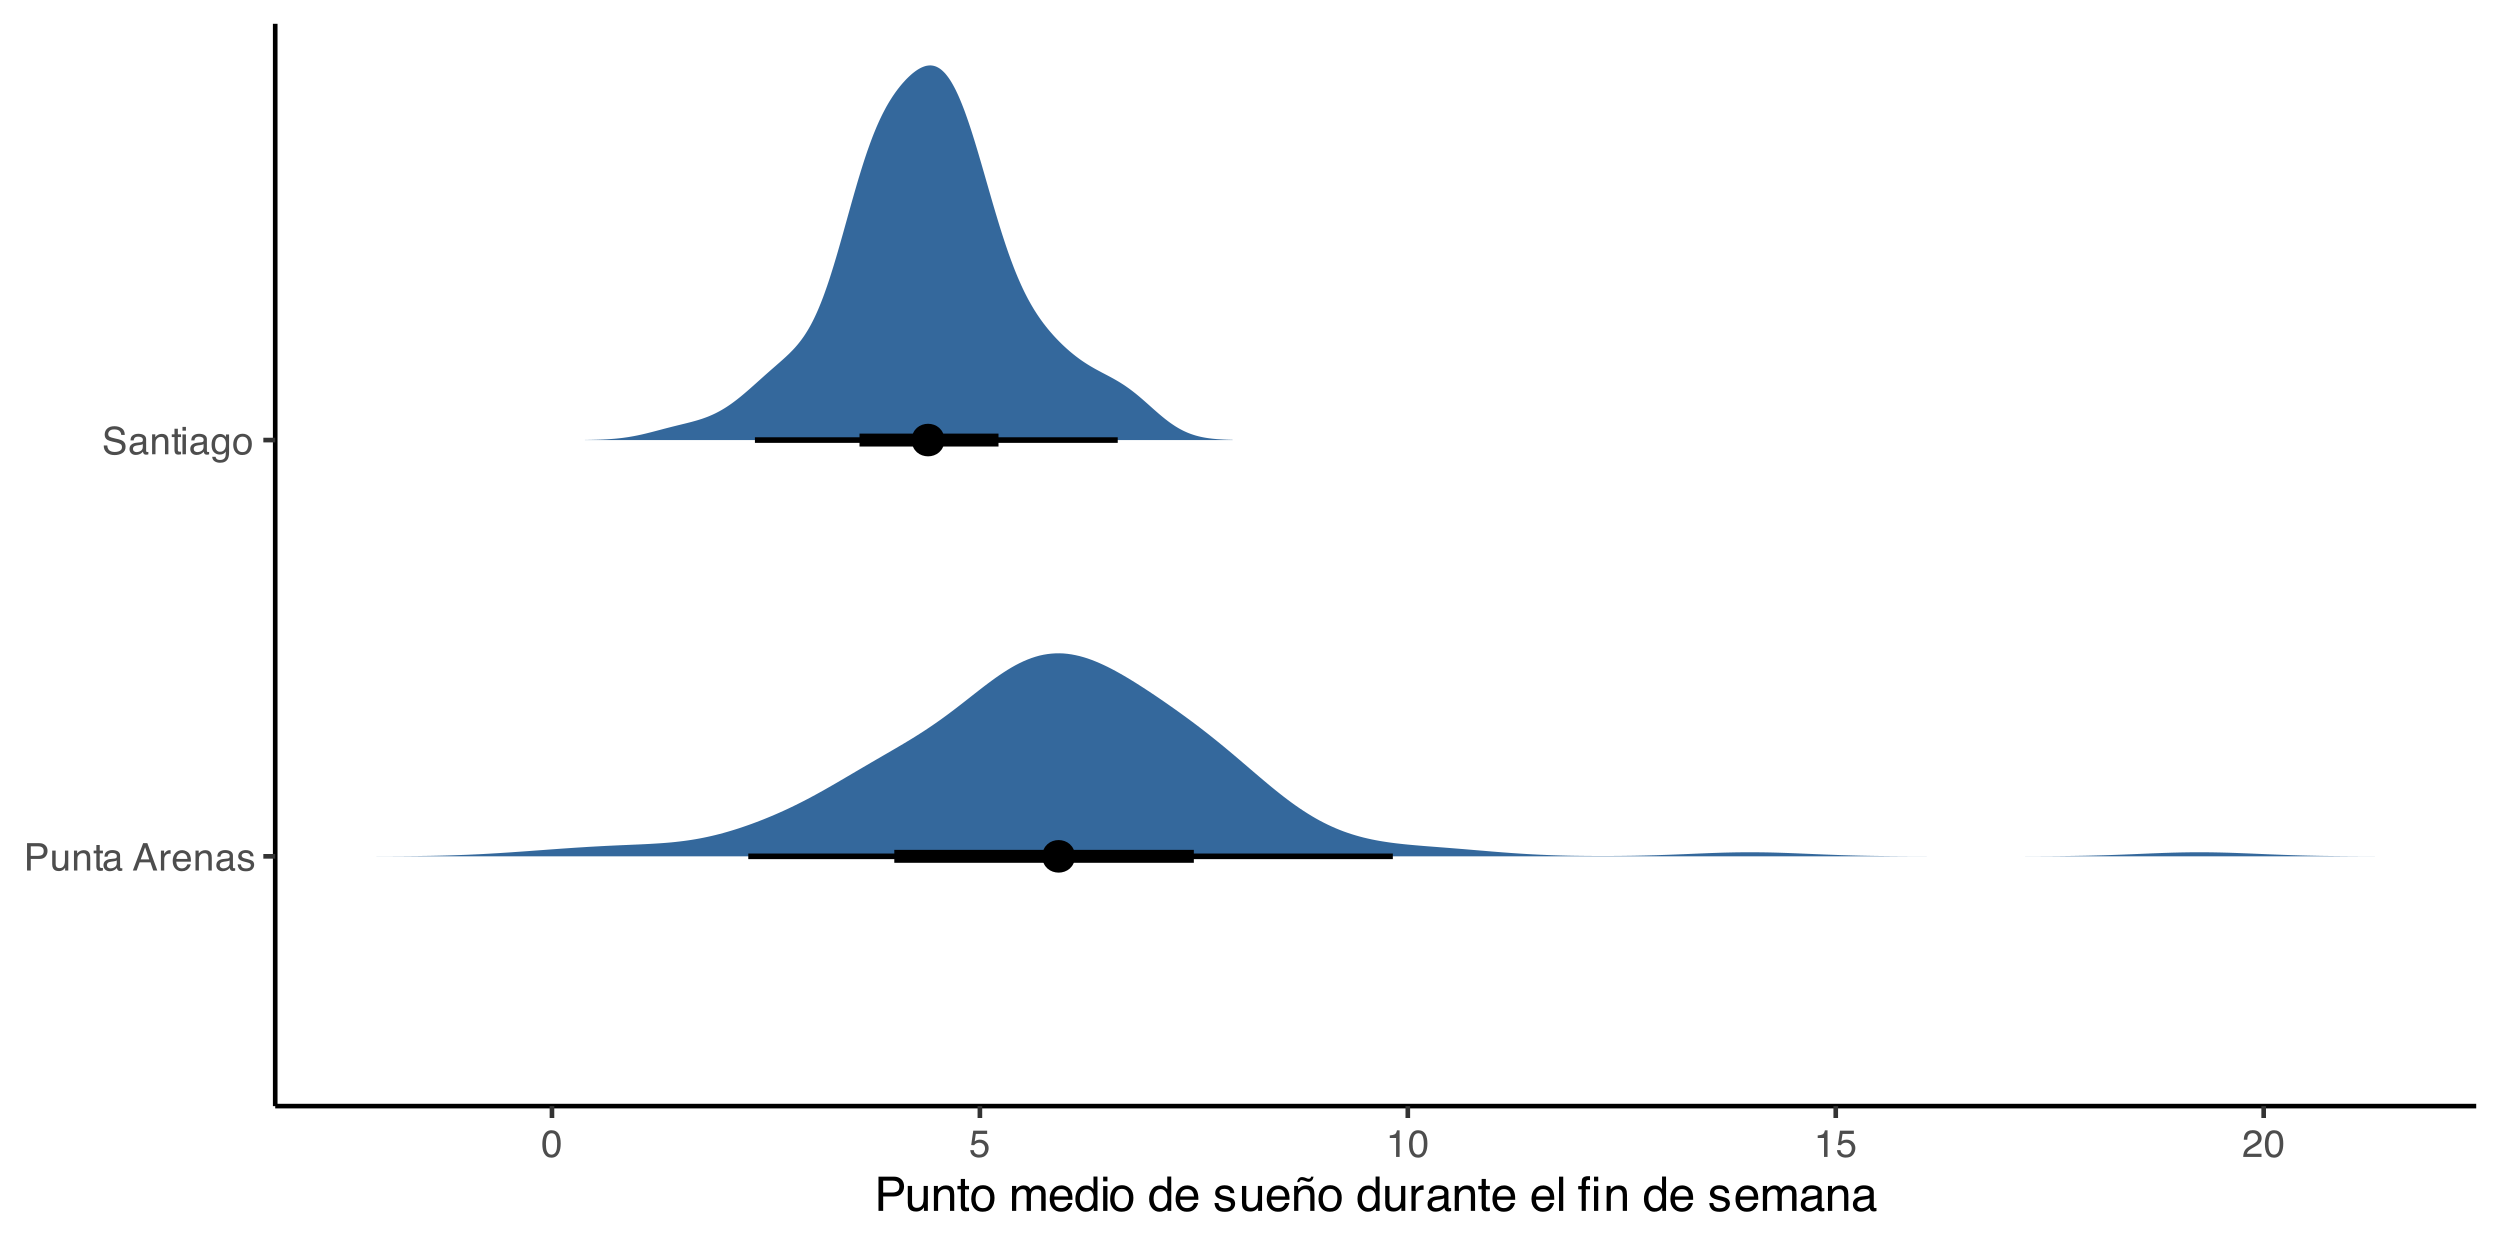 <?xml version="1.0" encoding="UTF-8"?>
<svg xmlns="http://www.w3.org/2000/svg" xmlns:xlink="http://www.w3.org/1999/xlink" width="576" height="288" viewBox="0 0 576 288">
<defs>
<g>
<g id="glyph-0-0">
<path d="M 0.281 0 L 0.281 -6.312 L 5.297 -6.312 L 5.297 0 Z M 4.5 -0.797 L 4.5 -5.516 L 1.078 -5.516 L 1.078 -0.797 Z M 4.5 -0.797 "/>
</g>
<g id="glyph-0-1">
<path d="M 0.75 -6.312 L 3.594 -6.312 C 4.156 -6.312 4.609 -6.148 4.953 -5.828 C 5.297 -5.516 5.469 -5.07 5.469 -4.5 C 5.469 -4.008 5.312 -3.582 5 -3.219 C 4.695 -2.852 4.227 -2.672 3.594 -2.672 L 1.609 -2.672 L 1.609 0 L 0.75 0 Z M 4.594 -4.5 C 4.594 -4.957 4.422 -5.27 4.078 -5.438 C 3.891 -5.531 3.633 -5.578 3.312 -5.578 L 1.609 -5.578 L 1.609 -3.391 L 3.312 -3.391 C 3.695 -3.391 4.004 -3.469 4.234 -3.625 C 4.473 -3.789 4.594 -4.082 4.594 -4.5 Z M 4.594 -4.5 "/>
</g>
<g id="glyph-0-2">
<path d="M 1.344 -4.594 L 1.344 -1.547 C 1.344 -1.305 1.379 -1.113 1.453 -0.969 C 1.586 -0.695 1.844 -0.562 2.219 -0.562 C 2.758 -0.562 3.125 -0.801 3.312 -1.281 C 3.426 -1.539 3.484 -1.895 3.484 -2.344 L 3.484 -4.594 L 4.25 -4.594 L 4.25 0 L 3.516 0 L 3.531 -0.672 C 3.426 -0.504 3.301 -0.359 3.156 -0.234 C 2.863 0.004 2.504 0.125 2.078 0.125 C 1.422 0.125 0.977 -0.094 0.75 -0.531 C 0.613 -0.77 0.547 -1.082 0.547 -1.469 L 0.547 -4.594 Z M 2.406 -4.719 Z M 2.406 -4.719 "/>
</g>
<g id="glyph-0-3">
<path d="M 0.562 -4.594 L 1.297 -4.594 L 1.297 -3.953 C 1.516 -4.211 1.742 -4.398 1.984 -4.516 C 2.234 -4.641 2.508 -4.703 2.812 -4.703 C 3.457 -4.703 3.895 -4.473 4.125 -4.016 C 4.25 -3.766 4.312 -3.41 4.312 -2.953 L 4.312 0 L 3.531 0 L 3.531 -2.906 C 3.531 -3.176 3.488 -3.398 3.406 -3.578 C 3.27 -3.859 3.02 -4 2.656 -4 C 2.477 -4 2.328 -3.984 2.203 -3.953 C 1.992 -3.891 1.812 -3.766 1.656 -3.578 C 1.52 -3.422 1.43 -3.258 1.391 -3.094 C 1.359 -2.938 1.344 -2.707 1.344 -2.406 L 1.344 0 L 0.562 0 Z M 2.391 -4.719 Z M 2.391 -4.719 "/>
</g>
<g id="glyph-0-4">
<path d="M 0.719 -5.891 L 1.5 -5.891 L 1.5 -4.594 L 2.234 -4.594 L 2.234 -3.969 L 1.5 -3.969 L 1.5 -0.969 C 1.5 -0.801 1.555 -0.691 1.672 -0.641 C 1.723 -0.609 1.82 -0.594 1.969 -0.594 C 2 -0.594 2.035 -0.594 2.078 -0.594 C 2.129 -0.594 2.18 -0.598 2.234 -0.609 L 2.234 0 C 2.148 0.02 2.055 0.035 1.953 0.047 C 1.859 0.066 1.758 0.078 1.656 0.078 C 1.289 0.078 1.039 -0.016 0.906 -0.203 C 0.781 -0.391 0.719 -0.629 0.719 -0.922 L 0.719 -3.969 L 0.094 -3.969 L 0.094 -4.594 L 0.719 -4.594 Z M 0.719 -5.891 "/>
</g>
<g id="glyph-0-5">
<path d="M 1.156 -1.219 C 1.156 -1 1.238 -0.82 1.406 -0.688 C 1.57 -0.562 1.766 -0.5 1.984 -0.5 C 2.254 -0.5 2.52 -0.562 2.781 -0.688 C 3.207 -0.895 3.422 -1.238 3.422 -1.719 L 3.422 -2.344 C 3.328 -2.281 3.203 -2.227 3.047 -2.188 C 2.898 -2.145 2.754 -2.117 2.609 -2.109 L 2.141 -2.047 C 1.867 -2.004 1.66 -1.945 1.516 -1.875 C 1.273 -1.738 1.156 -1.52 1.156 -1.219 Z M 3.031 -2.781 C 3.207 -2.812 3.328 -2.891 3.391 -3.016 C 3.422 -3.078 3.438 -3.176 3.438 -3.312 C 3.438 -3.57 3.344 -3.758 3.156 -3.875 C 2.969 -4 2.703 -4.062 2.359 -4.062 C 1.953 -4.062 1.664 -3.953 1.5 -3.734 C 1.406 -3.609 1.344 -3.43 1.312 -3.203 L 0.594 -3.203 C 0.602 -3.766 0.785 -4.156 1.141 -4.375 C 1.492 -4.602 1.906 -4.719 2.375 -4.719 C 2.914 -4.719 3.352 -4.613 3.688 -4.406 C 4.02 -4.195 4.188 -3.875 4.188 -3.438 L 4.188 -0.797 C 4.188 -0.711 4.203 -0.645 4.234 -0.594 C 4.273 -0.551 4.348 -0.531 4.453 -0.531 C 4.484 -0.531 4.52 -0.531 4.562 -0.531 C 4.602 -0.531 4.648 -0.535 4.703 -0.547 L 4.703 0.016 C 4.578 0.055 4.484 0.078 4.422 0.078 C 4.359 0.086 4.273 0.094 4.172 0.094 C 3.898 0.094 3.707 0 3.594 -0.188 C 3.531 -0.281 3.484 -0.422 3.453 -0.609 C 3.297 -0.398 3.07 -0.219 2.781 -0.062 C 2.488 0.082 2.16 0.156 1.797 0.156 C 1.367 0.156 1.02 0.023 0.75 -0.234 C 0.488 -0.492 0.359 -0.816 0.359 -1.203 C 0.359 -1.629 0.488 -1.957 0.75 -2.188 C 1.02 -2.426 1.367 -2.578 1.797 -2.641 Z M 2.391 -4.719 Z M 2.391 -4.719 "/>
</g>
<g id="glyph-0-6">
</g>
<g id="glyph-0-7">
<path d="M 3.906 -2.578 L 2.953 -5.375 L 1.938 -2.578 Z M 2.5 -6.312 L 3.469 -6.312 L 5.766 0 L 4.828 0 L 4.188 -1.891 L 1.688 -1.891 L 1 0 L 0.125 0 Z M 2.5 -6.312 "/>
</g>
<g id="glyph-0-8">
<path d="M 0.594 -4.594 L 1.328 -4.594 L 1.328 -3.812 C 1.379 -3.957 1.523 -4.141 1.766 -4.359 C 2.004 -4.586 2.273 -4.703 2.578 -4.703 C 2.586 -4.703 2.609 -4.695 2.641 -4.688 C 2.68 -4.688 2.742 -4.688 2.828 -4.688 L 2.828 -3.859 C 2.773 -3.867 2.727 -3.875 2.688 -3.875 C 2.656 -3.883 2.617 -3.891 2.578 -3.891 C 2.18 -3.891 1.879 -3.766 1.672 -3.516 C 1.461 -3.266 1.359 -2.973 1.359 -2.641 L 1.359 0 L 0.594 0 Z M 0.594 -4.594 "/>
</g>
<g id="glyph-0-9">
<path d="M 2.484 -4.703 C 2.805 -4.703 3.117 -4.625 3.422 -4.469 C 3.734 -4.32 3.969 -4.125 4.125 -3.875 C 4.281 -3.645 4.383 -3.375 4.438 -3.062 C 4.488 -2.852 4.516 -2.516 4.516 -2.047 L 1.141 -2.047 C 1.148 -1.586 1.258 -1.211 1.469 -0.922 C 1.676 -0.641 1.992 -0.5 2.422 -0.5 C 2.828 -0.5 3.148 -0.633 3.391 -0.906 C 3.523 -1.062 3.625 -1.238 3.688 -1.438 L 4.453 -1.438 C 4.43 -1.27 4.363 -1.082 4.25 -0.875 C 4.133 -0.664 4.004 -0.5 3.859 -0.375 C 3.629 -0.145 3.344 0.008 3 0.094 C 2.812 0.133 2.598 0.156 2.359 0.156 C 1.785 0.156 1.301 -0.051 0.906 -0.469 C 0.508 -0.883 0.312 -1.469 0.312 -2.219 C 0.312 -2.945 0.508 -3.539 0.906 -4 C 1.312 -4.469 1.836 -4.703 2.484 -4.703 Z M 3.719 -2.672 C 3.688 -3.004 3.613 -3.27 3.5 -3.469 C 3.281 -3.844 2.926 -4.031 2.438 -4.031 C 2.082 -4.031 1.785 -3.898 1.547 -3.641 C 1.305 -3.391 1.176 -3.066 1.156 -2.672 Z M 2.406 -4.719 Z M 2.406 -4.719 "/>
</g>
<g id="glyph-0-10">
<path d="M 1.031 -1.438 C 1.051 -1.188 1.113 -0.988 1.219 -0.844 C 1.414 -0.602 1.754 -0.484 2.234 -0.484 C 2.516 -0.484 2.766 -0.539 2.984 -0.656 C 3.203 -0.781 3.312 -0.973 3.312 -1.234 C 3.312 -1.43 3.223 -1.582 3.047 -1.688 C 2.941 -1.75 2.723 -1.82 2.391 -1.906 L 1.781 -2.062 C 1.383 -2.164 1.094 -2.273 0.906 -2.391 C 0.57 -2.598 0.406 -2.891 0.406 -3.266 C 0.406 -3.691 0.562 -4.039 0.875 -4.312 C 1.195 -4.582 1.617 -4.719 2.141 -4.719 C 2.836 -4.719 3.336 -4.516 3.641 -4.109 C 3.836 -3.848 3.93 -3.57 3.922 -3.281 L 3.203 -3.281 C 3.18 -3.457 3.117 -3.613 3.016 -3.75 C 2.836 -3.957 2.531 -4.062 2.094 -4.062 C 1.801 -4.062 1.578 -4.004 1.422 -3.891 C 1.273 -3.773 1.203 -3.629 1.203 -3.453 C 1.203 -3.254 1.301 -3.094 1.5 -2.969 C 1.613 -2.895 1.781 -2.832 2 -2.781 L 2.516 -2.656 C 3.066 -2.52 3.438 -2.391 3.625 -2.266 C 3.926 -2.066 4.078 -1.754 4.078 -1.328 C 4.078 -0.922 3.922 -0.566 3.609 -0.266 C 3.305 0.023 2.832 0.172 2.188 0.172 C 1.508 0.172 1.023 0.02 0.734 -0.281 C 0.453 -0.594 0.301 -0.977 0.281 -1.438 Z M 2.172 -4.719 Z M 2.172 -4.719 "/>
</g>
<g id="glyph-0-11">
<path d="M 1.234 -2.031 C 1.254 -1.676 1.336 -1.383 1.484 -1.156 C 1.766 -0.738 2.266 -0.531 2.984 -0.531 C 3.305 -0.531 3.598 -0.578 3.859 -0.672 C 4.367 -0.848 4.625 -1.164 4.625 -1.625 C 4.625 -1.969 4.516 -2.211 4.297 -2.359 C 4.078 -2.504 3.738 -2.629 3.281 -2.734 L 2.422 -2.922 C 1.859 -3.055 1.461 -3.195 1.234 -3.344 C 0.836 -3.602 0.641 -4 0.641 -4.531 C 0.641 -5.094 0.832 -5.555 1.219 -5.922 C 1.613 -6.285 2.172 -6.469 2.891 -6.469 C 3.555 -6.469 4.117 -6.305 4.578 -5.984 C 5.035 -5.672 5.266 -5.16 5.266 -4.453 L 4.469 -4.453 C 4.426 -4.797 4.332 -5.055 4.188 -5.234 C 3.926 -5.566 3.484 -5.734 2.859 -5.734 C 2.359 -5.734 2 -5.625 1.781 -5.406 C 1.562 -5.195 1.453 -4.953 1.453 -4.672 C 1.453 -4.359 1.578 -4.133 1.828 -4 C 2.004 -3.906 2.391 -3.789 2.984 -3.656 L 3.859 -3.453 C 4.285 -3.348 4.617 -3.211 4.859 -3.047 C 5.254 -2.754 5.453 -2.328 5.453 -1.766 C 5.453 -1.066 5.195 -0.566 4.688 -0.266 C 4.188 0.035 3.598 0.188 2.922 0.188 C 2.141 0.188 1.523 -0.016 1.078 -0.422 C 0.629 -0.816 0.41 -1.352 0.422 -2.031 Z M 2.953 -6.484 Z M 2.953 -6.484 "/>
</g>
<g id="glyph-0-12">
<path d="M 0.562 -4.578 L 1.359 -4.578 L 1.359 0 L 0.562 0 Z M 0.562 -6.312 L 1.359 -6.312 L 1.359 -5.438 L 0.562 -5.438 Z M 0.562 -6.312 "/>
</g>
<g id="glyph-0-13">
<path d="M 2.188 -4.688 C 2.551 -4.688 2.867 -4.598 3.141 -4.422 C 3.285 -4.316 3.43 -4.172 3.578 -3.984 L 3.578 -4.562 L 4.297 -4.562 L 4.297 -0.375 C 4.297 0.207 4.207 0.672 4.031 1.016 C 3.719 1.641 3.113 1.953 2.219 1.953 C 1.727 1.953 1.312 1.836 0.969 1.609 C 0.633 1.391 0.445 1.047 0.406 0.578 L 1.188 0.578 C 1.227 0.773 1.301 0.93 1.406 1.047 C 1.582 1.223 1.859 1.312 2.234 1.312 C 2.828 1.312 3.219 1.098 3.406 0.672 C 3.508 0.43 3.555 -0.004 3.547 -0.641 C 3.391 -0.398 3.203 -0.223 2.984 -0.109 C 2.773 0.004 2.488 0.062 2.125 0.062 C 1.633 0.062 1.203 -0.113 0.828 -0.469 C 0.453 -0.82 0.266 -1.41 0.266 -2.234 C 0.266 -3.004 0.453 -3.602 0.828 -4.031 C 1.203 -4.469 1.656 -4.688 2.188 -4.688 Z M 3.578 -2.312 C 3.578 -2.883 3.457 -3.305 3.219 -3.578 C 2.988 -3.859 2.691 -4 2.328 -4 C 1.785 -4 1.414 -3.742 1.219 -3.234 C 1.113 -2.961 1.062 -2.609 1.062 -2.172 C 1.062 -1.648 1.164 -1.254 1.375 -0.984 C 1.582 -0.711 1.863 -0.578 2.219 -0.578 C 2.77 -0.578 3.16 -0.828 3.391 -1.328 C 3.516 -1.609 3.578 -1.938 3.578 -2.312 Z M 2.281 -4.719 Z M 2.281 -4.719 "/>
</g>
<g id="glyph-0-14">
<path d="M 2.391 -0.5 C 2.898 -0.5 3.25 -0.691 3.438 -1.078 C 3.633 -1.461 3.734 -1.895 3.734 -2.375 C 3.734 -2.801 3.664 -3.148 3.531 -3.422 C 3.312 -3.848 2.938 -4.062 2.406 -4.062 C 1.926 -4.062 1.578 -3.879 1.359 -3.516 C 1.148 -3.16 1.047 -2.727 1.047 -2.219 C 1.047 -1.727 1.148 -1.316 1.359 -0.984 C 1.578 -0.66 1.922 -0.5 2.391 -0.5 Z M 2.422 -4.734 C 3.016 -4.734 3.516 -4.535 3.922 -4.141 C 4.336 -3.742 4.547 -3.16 4.547 -2.391 C 4.547 -1.648 4.363 -1.035 4 -0.547 C 3.633 -0.066 3.07 0.172 2.312 0.172 C 1.688 0.172 1.188 -0.039 0.812 -0.469 C 0.438 -0.895 0.25 -1.473 0.25 -2.203 C 0.25 -2.973 0.445 -3.586 0.844 -4.047 C 1.238 -4.504 1.766 -4.734 2.422 -4.734 Z M 2.391 -4.719 Z M 2.391 -4.719 "/>
</g>
<g id="glyph-0-15">
<path d="M 2.375 -6.156 C 3.176 -6.156 3.754 -5.828 4.109 -5.172 C 4.379 -4.66 4.516 -3.961 4.516 -3.078 C 4.516 -2.242 4.391 -1.555 4.141 -1.016 C 3.785 -0.223 3.195 0.172 2.375 0.172 C 1.633 0.172 1.082 -0.148 0.719 -0.797 C 0.426 -1.328 0.281 -2.047 0.281 -2.953 C 0.281 -3.648 0.367 -4.25 0.547 -4.75 C 0.879 -5.688 1.488 -6.156 2.375 -6.156 Z M 2.375 -0.531 C 2.77 -0.531 3.086 -0.707 3.328 -1.062 C 3.566 -1.426 3.688 -2.086 3.688 -3.047 C 3.688 -3.754 3.598 -4.332 3.422 -4.781 C 3.254 -5.227 2.922 -5.453 2.422 -5.453 C 1.973 -5.453 1.641 -5.238 1.422 -4.812 C 1.211 -4.383 1.109 -3.754 1.109 -2.922 C 1.109 -2.297 1.176 -1.789 1.312 -1.406 C 1.52 -0.82 1.875 -0.531 2.375 -0.531 Z M 2.375 -0.531 "/>
</g>
<g id="glyph-0-16">
<path d="M 1.094 -1.562 C 1.133 -1.125 1.336 -0.82 1.703 -0.656 C 1.879 -0.57 2.094 -0.531 2.344 -0.531 C 2.801 -0.531 3.141 -0.676 3.359 -0.969 C 3.578 -1.258 3.688 -1.582 3.688 -1.938 C 3.688 -2.363 3.555 -2.691 3.297 -2.922 C 3.035 -3.16 2.719 -3.281 2.344 -3.281 C 2.082 -3.281 1.852 -3.227 1.656 -3.125 C 1.469 -3.02 1.305 -2.879 1.172 -2.703 L 0.5 -2.734 L 0.969 -6.047 L 4.172 -6.047 L 4.172 -5.297 L 1.562 -5.297 L 1.297 -3.594 C 1.43 -3.695 1.566 -3.773 1.703 -3.828 C 1.93 -3.93 2.195 -3.984 2.5 -3.984 C 3.062 -3.984 3.535 -3.801 3.922 -3.438 C 4.316 -3.07 4.516 -2.609 4.516 -2.047 C 4.516 -1.461 4.332 -0.945 3.969 -0.5 C 3.613 -0.062 3.047 0.156 2.266 0.156 C 1.754 0.156 1.305 0.016 0.922 -0.266 C 0.547 -0.547 0.332 -0.977 0.281 -1.562 Z M 1.094 -1.562 "/>
</g>
<g id="glyph-0-17">
<path d="M 0.844 -4.359 L 0.844 -4.953 C 1.395 -5.004 1.781 -5.094 2 -5.219 C 2.227 -5.344 2.395 -5.645 2.5 -6.125 L 3.109 -6.125 L 3.109 0 L 2.297 0 L 2.297 -4.359 Z M 0.844 -4.359 "/>
</g>
<g id="glyph-0-18">
<path d="M 0.281 0 C 0.301 -0.531 0.406 -0.988 0.594 -1.375 C 0.789 -1.77 1.164 -2.129 1.719 -2.453 L 2.547 -2.922 C 2.91 -3.141 3.164 -3.328 3.312 -3.484 C 3.551 -3.711 3.672 -3.984 3.672 -4.297 C 3.672 -4.648 3.562 -4.93 3.344 -5.141 C 3.133 -5.359 2.848 -5.469 2.484 -5.469 C 1.961 -5.469 1.598 -5.266 1.391 -4.859 C 1.285 -4.648 1.227 -4.352 1.219 -3.969 L 0.422 -3.969 C 0.43 -4.5 0.531 -4.938 0.719 -5.281 C 1.051 -5.875 1.645 -6.172 2.5 -6.172 C 3.195 -6.172 3.707 -5.977 4.031 -5.594 C 4.363 -5.219 4.531 -4.797 4.531 -4.328 C 4.531 -3.836 4.352 -3.414 4 -3.062 C 3.801 -2.863 3.441 -2.617 2.922 -2.328 L 2.344 -2 C 2.062 -1.844 1.836 -1.695 1.672 -1.562 C 1.391 -1.312 1.211 -1.035 1.141 -0.734 L 4.5 -0.734 L 4.5 0 Z M 0.281 0 "/>
</g>
<g id="glyph-1-0">
<path d="M 0.359 0 L 0.359 -7.891 L 6.625 -7.891 L 6.625 0 Z M 5.625 -0.984 L 5.625 -6.906 L 1.344 -6.906 L 1.344 -0.984 Z M 5.625 -0.984 "/>
</g>
<g id="glyph-1-1">
<path d="M 0.938 -7.891 L 4.484 -7.891 C 5.191 -7.891 5.758 -7.691 6.188 -7.297 C 6.613 -6.898 6.828 -6.344 6.828 -5.625 C 6.828 -5.008 6.633 -4.473 6.25 -4.016 C 5.875 -3.555 5.285 -3.328 4.484 -3.328 L 2.016 -3.328 L 2.016 0 L 0.938 0 Z M 5.75 -5.625 C 5.75 -6.207 5.535 -6.602 5.109 -6.812 C 4.867 -6.914 4.547 -6.969 4.141 -6.969 L 2.016 -6.969 L 2.016 -4.234 L 4.141 -4.234 C 4.617 -4.234 5.004 -4.332 5.297 -4.531 C 5.598 -4.738 5.75 -5.102 5.75 -5.625 Z M 5.75 -5.625 "/>
</g>
<g id="glyph-1-2">
<path d="M 1.672 -5.75 L 1.672 -1.938 C 1.672 -1.645 1.719 -1.406 1.812 -1.219 C 1.988 -0.875 2.312 -0.703 2.781 -0.703 C 3.445 -0.703 3.906 -1 4.156 -1.594 C 4.281 -1.914 4.344 -2.359 4.344 -2.922 L 4.344 -5.75 L 5.312 -5.75 L 5.312 0 L 4.406 0 L 4.422 -0.844 C 4.297 -0.625 4.141 -0.441 3.953 -0.297 C 3.578 0.004 3.129 0.156 2.609 0.156 C 1.785 0.156 1.223 -0.117 0.922 -0.672 C 0.766 -0.961 0.688 -1.352 0.688 -1.844 L 0.688 -5.75 Z M 3 -5.891 Z M 3 -5.891 "/>
</g>
<g id="glyph-1-3">
<path d="M 0.703 -5.75 L 1.625 -5.75 L 1.625 -4.938 C 1.895 -5.27 2.18 -5.508 2.484 -5.656 C 2.797 -5.801 3.133 -5.875 3.5 -5.875 C 4.32 -5.875 4.875 -5.594 5.156 -5.031 C 5.312 -4.719 5.391 -4.27 5.391 -3.688 L 5.391 0 L 4.422 0 L 4.422 -3.625 C 4.422 -3.977 4.367 -4.258 4.266 -4.469 C 4.086 -4.832 3.773 -5.016 3.328 -5.016 C 3.098 -5.016 2.91 -4.988 2.766 -4.938 C 2.492 -4.863 2.258 -4.707 2.062 -4.469 C 1.906 -4.281 1.801 -4.082 1.75 -3.875 C 1.695 -3.676 1.672 -3.391 1.672 -3.016 L 1.672 0 L 0.703 0 Z M 2.984 -5.891 Z M 2.984 -5.891 "/>
</g>
<g id="glyph-1-4">
<path d="M 0.906 -7.359 L 1.875 -7.359 L 1.875 -5.75 L 2.797 -5.75 L 2.797 -4.969 L 1.875 -4.969 L 1.875 -1.203 C 1.875 -1.004 1.941 -0.875 2.078 -0.812 C 2.16 -0.77 2.285 -0.75 2.453 -0.75 C 2.504 -0.75 2.555 -0.75 2.609 -0.75 C 2.66 -0.75 2.723 -0.754 2.797 -0.766 L 2.797 0 C 2.68 0.031 2.562 0.051 2.438 0.062 C 2.32 0.082 2.195 0.094 2.062 0.094 C 1.613 0.094 1.305 -0.02 1.141 -0.25 C 0.984 -0.488 0.906 -0.789 0.906 -1.156 L 0.906 -4.969 L 0.125 -4.969 L 0.125 -5.75 L 0.906 -5.75 Z M 0.906 -7.359 "/>
</g>
<g id="glyph-1-5">
<path d="M 2.984 -0.625 C 3.629 -0.625 4.07 -0.863 4.312 -1.344 C 4.551 -1.832 4.672 -2.375 4.672 -2.969 C 4.672 -3.508 4.582 -3.945 4.406 -4.281 C 4.133 -4.812 3.664 -5.078 3 -5.078 C 2.406 -5.078 1.973 -4.848 1.703 -4.391 C 1.441 -3.941 1.312 -3.398 1.312 -2.766 C 1.312 -2.148 1.441 -1.641 1.703 -1.234 C 1.973 -0.828 2.398 -0.625 2.984 -0.625 Z M 3.031 -5.922 C 3.77 -5.922 4.395 -5.672 4.906 -5.172 C 5.414 -4.68 5.672 -3.957 5.672 -3 C 5.672 -2.07 5.445 -1.305 5 -0.703 C 4.551 -0.098 3.852 0.203 2.906 0.203 C 2.113 0.203 1.484 -0.062 1.016 -0.594 C 0.547 -1.125 0.312 -1.844 0.312 -2.75 C 0.312 -3.719 0.555 -4.488 1.047 -5.062 C 1.535 -5.633 2.195 -5.922 3.031 -5.922 Z M 3 -5.891 Z M 3 -5.891 "/>
</g>
<g id="glyph-1-6">
</g>
<g id="glyph-1-7">
<path d="M 0.703 -5.75 L 1.672 -5.75 L 1.672 -4.938 C 1.898 -5.219 2.102 -5.422 2.281 -5.547 C 2.602 -5.766 2.969 -5.875 3.375 -5.875 C 3.832 -5.875 4.203 -5.766 4.484 -5.547 C 4.641 -5.41 4.781 -5.219 4.906 -4.969 C 5.125 -5.281 5.379 -5.508 5.672 -5.656 C 5.961 -5.801 6.285 -5.875 6.641 -5.875 C 7.41 -5.875 7.938 -5.598 8.219 -5.047 C 8.375 -4.742 8.453 -4.336 8.453 -3.828 L 8.453 0 L 7.438 0 L 7.438 -4 C 7.438 -4.383 7.344 -4.645 7.156 -4.781 C 6.969 -4.926 6.734 -5 6.453 -5 C 6.078 -5 5.75 -4.867 5.469 -4.609 C 5.195 -4.359 5.062 -3.938 5.062 -3.344 L 5.062 0 L 4.078 0 L 4.078 -3.75 C 4.078 -4.145 4.031 -4.43 3.938 -4.609 C 3.789 -4.879 3.52 -5.016 3.125 -5.016 C 2.758 -5.016 2.426 -4.867 2.125 -4.578 C 1.82 -4.297 1.672 -3.785 1.672 -3.047 L 1.672 0 L 0.703 0 Z M 0.703 -5.75 "/>
</g>
<g id="glyph-1-8">
<path d="M 3.109 -5.875 C 3.516 -5.875 3.906 -5.781 4.281 -5.594 C 4.664 -5.406 4.961 -5.156 5.172 -4.844 C 5.359 -4.562 5.484 -4.223 5.547 -3.828 C 5.609 -3.566 5.641 -3.145 5.641 -2.562 L 1.422 -2.562 C 1.441 -1.977 1.578 -1.508 1.828 -1.156 C 2.086 -0.812 2.488 -0.641 3.031 -0.641 C 3.539 -0.641 3.945 -0.805 4.25 -1.141 C 4.414 -1.328 4.535 -1.551 4.609 -1.812 L 5.562 -1.812 C 5.531 -1.594 5.441 -1.352 5.297 -1.094 C 5.16 -0.832 5.004 -0.625 4.828 -0.469 C 4.535 -0.176 4.176 0.02 3.75 0.125 C 3.508 0.176 3.242 0.203 2.953 0.203 C 2.234 0.203 1.625 -0.055 1.125 -0.578 C 0.633 -1.098 0.391 -1.828 0.391 -2.766 C 0.391 -3.691 0.641 -4.441 1.141 -5.016 C 1.641 -5.586 2.297 -5.875 3.109 -5.875 Z M 4.641 -3.328 C 4.609 -3.754 4.52 -4.094 4.375 -4.344 C 4.102 -4.801 3.66 -5.031 3.047 -5.031 C 2.598 -5.031 2.223 -4.867 1.922 -4.547 C 1.629 -4.234 1.473 -3.828 1.453 -3.328 Z M 3.016 -5.891 Z M 3.016 -5.891 "/>
</g>
<g id="glyph-1-9">
<path d="M 1.328 -2.812 C 1.328 -2.195 1.457 -1.68 1.719 -1.266 C 1.977 -0.848 2.395 -0.641 2.969 -0.641 C 3.414 -0.641 3.781 -0.832 4.062 -1.219 C 4.352 -1.602 4.5 -2.156 4.5 -2.875 C 4.5 -3.602 4.348 -4.141 4.047 -4.484 C 3.754 -4.836 3.391 -5.016 2.953 -5.016 C 2.473 -5.016 2.082 -4.828 1.781 -4.453 C 1.477 -4.078 1.328 -3.531 1.328 -2.812 Z M 2.781 -5.859 C 3.219 -5.859 3.586 -5.766 3.891 -5.578 C 4.055 -5.473 4.25 -5.285 4.469 -5.016 L 4.469 -7.922 L 5.391 -7.922 L 5.391 0 L 4.531 0 L 4.531 -0.797 C 4.301 -0.441 4.031 -0.188 3.719 -0.031 C 3.414 0.125 3.066 0.203 2.672 0.203 C 2.023 0.203 1.469 -0.062 1 -0.594 C 0.531 -1.133 0.297 -1.852 0.297 -2.75 C 0.297 -3.594 0.508 -4.32 0.938 -4.938 C 1.363 -5.551 1.977 -5.859 2.781 -5.859 Z M 2.781 -5.859 "/>
</g>
<g id="glyph-1-10">
<path d="M 0.703 -5.719 L 1.688 -5.719 L 1.688 0 L 0.703 0 Z M 0.703 -7.891 L 1.688 -7.891 L 1.688 -6.797 L 0.703 -6.797 Z M 0.703 -7.891 "/>
</g>
<g id="glyph-1-11">
<path d="M 1.281 -1.812 C 1.312 -1.488 1.395 -1.238 1.531 -1.062 C 1.77 -0.75 2.191 -0.594 2.797 -0.594 C 3.148 -0.594 3.461 -0.672 3.734 -0.828 C 4.004 -0.984 4.141 -1.223 4.141 -1.547 C 4.141 -1.797 4.031 -1.984 3.812 -2.109 C 3.676 -2.191 3.398 -2.285 2.984 -2.391 L 2.219 -2.578 C 1.727 -2.703 1.367 -2.836 1.141 -2.984 C 0.723 -3.254 0.516 -3.617 0.516 -4.078 C 0.516 -4.617 0.707 -5.055 1.094 -5.391 C 1.488 -5.734 2.02 -5.906 2.688 -5.906 C 3.551 -5.906 4.176 -5.648 4.562 -5.141 C 4.801 -4.816 4.914 -4.469 4.906 -4.094 L 4 -4.094 C 3.977 -4.312 3.898 -4.508 3.766 -4.688 C 3.547 -4.945 3.16 -5.078 2.609 -5.078 C 2.242 -5.078 1.969 -5.004 1.781 -4.859 C 1.594 -4.723 1.5 -4.539 1.5 -4.312 C 1.5 -4.062 1.625 -3.863 1.875 -3.719 C 2.008 -3.625 2.219 -3.539 2.5 -3.469 L 3.141 -3.312 C 3.836 -3.145 4.301 -2.984 4.531 -2.828 C 4.914 -2.578 5.109 -2.191 5.109 -1.672 C 5.109 -1.148 4.91 -0.703 4.516 -0.328 C 4.129 0.035 3.539 0.219 2.75 0.219 C 1.895 0.219 1.285 0.023 0.922 -0.359 C 0.566 -0.754 0.379 -1.238 0.359 -1.812 Z M 2.719 -5.891 Z M 2.719 -5.891 "/>
</g>
<g id="glyph-1-12">
<path d="M 0.703 -5.75 L 1.625 -5.75 L 1.625 -4.938 C 1.895 -5.27 2.18 -5.508 2.484 -5.656 C 2.797 -5.801 3.133 -5.875 3.5 -5.875 C 4.32 -5.875 4.875 -5.594 5.156 -5.031 C 5.312 -4.719 5.391 -4.27 5.391 -3.688 L 5.391 0 L 4.422 0 L 4.422 -3.625 C 4.422 -3.977 4.367 -4.258 4.266 -4.469 C 4.086 -4.832 3.773 -5.016 3.328 -5.016 C 3.098 -5.016 2.91 -4.988 2.766 -4.938 C 2.492 -4.863 2.258 -4.707 2.062 -4.469 C 1.906 -4.281 1.801 -4.082 1.75 -3.875 C 1.695 -3.676 1.672 -3.391 1.672 -3.016 L 1.672 0 L 0.703 0 Z M 2.984 -5.891 Z M 3.547 -7.531 C 3.648 -7.488 3.742 -7.453 3.828 -7.422 C 3.91 -7.398 3.992 -7.391 4.078 -7.391 C 4.273 -7.391 4.414 -7.453 4.5 -7.578 C 4.551 -7.648 4.582 -7.754 4.594 -7.891 L 5.172 -7.891 C 5.086 -7.43 4.938 -7.113 4.719 -6.938 C 4.508 -6.77 4.281 -6.688 4.031 -6.688 C 3.945 -6.688 3.844 -6.703 3.719 -6.734 C 3.602 -6.766 3.5 -6.797 3.406 -6.828 L 3.125 -6.938 C 2.957 -7 2.816 -7.039 2.703 -7.062 C 2.598 -7.094 2.5 -7.109 2.406 -7.109 C 2.281 -7.109 2.176 -7.066 2.094 -6.984 C 2.008 -6.91 1.957 -6.789 1.938 -6.625 L 1.406 -6.625 C 1.445 -6.906 1.523 -7.133 1.641 -7.312 C 1.836 -7.633 2.141 -7.797 2.547 -7.797 C 2.66 -7.797 2.789 -7.781 2.938 -7.75 C 3.094 -7.719 3.297 -7.645 3.547 -7.531 Z M 3.547 -7.531 "/>
</g>
<g id="glyph-1-13">
<path d="M 0.734 -5.75 L 1.656 -5.75 L 1.656 -4.766 C 1.727 -4.953 1.91 -5.18 2.203 -5.453 C 2.492 -5.734 2.832 -5.875 3.219 -5.875 C 3.238 -5.875 3.27 -5.875 3.312 -5.875 C 3.352 -5.875 3.426 -5.867 3.531 -5.859 L 3.531 -4.828 C 3.477 -4.836 3.426 -4.844 3.375 -4.844 C 3.32 -4.852 3.27 -4.859 3.219 -4.859 C 2.727 -4.859 2.352 -4.703 2.094 -4.391 C 1.832 -4.078 1.703 -3.719 1.703 -3.312 L 1.703 0 L 0.734 0 Z M 0.734 -5.75 "/>
</g>
<g id="glyph-1-14">
<path d="M 1.453 -1.531 C 1.453 -1.25 1.551 -1.023 1.75 -0.859 C 1.957 -0.703 2.203 -0.625 2.484 -0.625 C 2.816 -0.625 3.145 -0.703 3.469 -0.859 C 4.008 -1.117 4.281 -1.551 4.281 -2.156 L 4.281 -2.922 C 4.156 -2.848 4 -2.785 3.812 -2.734 C 3.633 -2.691 3.453 -2.656 3.266 -2.625 L 2.688 -2.562 C 2.332 -2.508 2.066 -2.438 1.891 -2.344 C 1.598 -2.164 1.453 -1.895 1.453 -1.531 Z M 3.797 -3.484 C 4.016 -3.516 4.16 -3.609 4.234 -3.766 C 4.273 -3.848 4.297 -3.973 4.297 -4.141 C 4.297 -4.461 4.176 -4.695 3.938 -4.844 C 3.707 -5 3.375 -5.078 2.938 -5.078 C 2.438 -5.078 2.082 -4.941 1.875 -4.672 C 1.75 -4.516 1.672 -4.289 1.641 -4 L 0.734 -4 C 0.754 -4.707 0.984 -5.195 1.422 -5.469 C 1.867 -5.75 2.383 -5.891 2.969 -5.891 C 3.645 -5.891 4.191 -5.758 4.609 -5.5 C 5.035 -5.25 5.25 -4.848 5.25 -4.297 L 5.25 -0.984 C 5.25 -0.891 5.266 -0.812 5.297 -0.75 C 5.336 -0.688 5.426 -0.656 5.562 -0.656 C 5.602 -0.656 5.648 -0.656 5.703 -0.656 C 5.766 -0.664 5.82 -0.676 5.875 -0.688 L 5.875 0.031 C 5.727 0.07 5.613 0.098 5.531 0.109 C 5.457 0.117 5.352 0.125 5.219 0.125 C 4.883 0.125 4.641 0.004 4.484 -0.234 C 4.41 -0.359 4.359 -0.535 4.328 -0.766 C 4.129 -0.504 3.844 -0.281 3.469 -0.094 C 3.102 0.094 2.695 0.188 2.25 0.188 C 1.719 0.188 1.281 0.023 0.938 -0.297 C 0.602 -0.617 0.438 -1.023 0.438 -1.516 C 0.438 -2.047 0.602 -2.457 0.938 -2.75 C 1.27 -3.039 1.707 -3.223 2.25 -3.297 Z M 2.984 -5.891 Z M 2.984 -5.891 "/>
</g>
<g id="glyph-1-15">
<path d="M 0.734 -7.891 L 1.703 -7.891 L 1.703 0 L 0.734 0 Z M 0.734 -7.891 "/>
</g>
<g id="glyph-1-16">
<path d="M 0.953 -6.625 C 0.961 -7.031 1.031 -7.328 1.156 -7.516 C 1.383 -7.836 1.82 -8 2.469 -8 C 2.531 -8 2.594 -8 2.656 -8 C 2.719 -8 2.789 -7.992 2.875 -7.984 L 2.875 -7.094 C 2.77 -7.102 2.695 -7.109 2.656 -7.109 C 2.613 -7.109 2.57 -7.109 2.531 -7.109 C 2.238 -7.109 2.062 -7.031 2 -6.875 C 1.945 -6.727 1.922 -6.344 1.922 -5.719 L 2.875 -5.719 L 2.875 -4.969 L 1.906 -4.969 L 1.906 0 L 0.953 0 L 0.953 -4.969 L 0.156 -4.969 L 0.156 -5.719 L 0.953 -5.719 Z M 3.797 -6.797 L 3.797 -7.891 L 4.766 -7.891 L 4.766 -6.797 Z M 3.797 -5.719 L 4.766 -5.719 L 4.766 0 L 3.797 0 Z M 3.797 -5.719 "/>
</g>
</g>
<clipPath id="clip-0">
<path clip-rule="nonzero" d="M 63.41 5.48 L 570.52 5.48 L 570.52 254.852 L 63.41 254.852 Z M 63.41 5.48 "/>
</clipPath>
</defs>
<rect x="-57.6" y="-28.8" width="691.2" height="345.6" fill="rgb(100%, 100%, 100%)" fill-opacity="1"/>
<rect x="-57.6" y="-28.8" width="691.2" height="345.6" fill="rgb(100%, 100%, 100%)" fill-opacity="1"/>
<path fill="none" stroke-width="1.067" stroke-linecap="round" stroke-linejoin="round" stroke="rgb(100%, 100%, 100%)" stroke-opacity="1" stroke-miterlimit="10" d="M 0 288 L 576 288 L 576 0 L 0 0 Z M 0 288 "/>
<g clip-path="url(#clip-0)">
<path fill-rule="nonzero" fill="rgb(100%, 100%, 100%)" fill-opacity="1" d="M 63.41 254.848 L 570.52 254.848 L 570.52 5.477 L 63.41 5.477 Z M 63.41 254.848 "/>
</g>
<path fill-rule="nonzero" fill="rgb(20.392%, 40.784%, 61.176%)" fill-opacity="1" d="M 134.777 101.363 L 135.078 101.359 L 135.375 101.355 L 135.676 101.352 L 135.973 101.344 L 136.27 101.34 L 136.57 101.332 L 136.867 101.324 L 137.168 101.316 L 137.762 101.301 L 138.062 101.289 L 138.359 101.281 L 138.66 101.27 L 138.957 101.254 L 139.254 101.242 L 139.555 101.227 L 139.852 101.211 L 140.152 101.191 L 140.746 101.152 L 141.047 101.129 L 141.344 101.105 L 141.645 101.082 L 141.941 101.055 L 142.238 101.023 L 142.539 100.992 L 142.836 100.961 L 143.137 100.926 L 143.434 100.891 L 143.73 100.852 L 144.031 100.809 L 144.328 100.766 L 144.629 100.723 L 144.926 100.676 L 145.223 100.625 L 145.523 100.574 L 145.82 100.52 L 146.121 100.465 L 146.715 100.348 L 147.016 100.289 L 147.312 100.223 L 147.613 100.16 L 147.91 100.094 L 148.207 100.023 L 148.508 99.953 L 148.805 99.883 L 149.105 99.809 L 149.699 99.66 L 150 99.586 L 150.297 99.508 L 150.598 99.43 L 150.895 99.352 L 151.195 99.273 L 151.789 99.117 L 152.09 99.039 L 152.387 98.961 L 152.688 98.879 L 153.281 98.723 L 153.582 98.645 L 153.879 98.57 L 154.18 98.492 L 154.477 98.418 L 154.773 98.34 L 155.074 98.266 L 155.371 98.191 L 155.672 98.117 L 156.266 97.969 L 156.566 97.898 L 156.863 97.824 L 157.164 97.75 L 157.461 97.676 L 157.758 97.605 L 158.059 97.531 L 158.355 97.457 L 158.656 97.379 L 158.953 97.305 L 159.25 97.227 L 159.551 97.145 L 159.848 97.062 L 160.148 96.98 L 160.742 96.809 L 161.043 96.715 L 161.34 96.621 L 161.641 96.527 L 161.938 96.426 L 162.234 96.32 L 162.535 96.211 L 162.832 96.102 L 163.133 95.984 L 163.43 95.863 L 163.727 95.734 L 164.027 95.605 L 164.324 95.469 L 164.625 95.328 L 164.922 95.184 L 165.219 95.031 L 165.52 94.875 L 165.816 94.715 L 166.117 94.547 L 166.414 94.375 L 166.711 94.195 L 167.012 94.012 L 167.309 93.824 L 167.609 93.629 L 167.906 93.43 L 168.207 93.223 L 168.504 93.016 L 168.801 92.801 L 169.102 92.578 L 169.398 92.355 L 169.699 92.129 L 169.996 91.895 L 170.293 91.656 L 170.594 91.418 L 170.891 91.172 L 171.191 90.922 L 171.488 90.672 L 171.785 90.418 L 172.086 90.16 L 172.383 89.902 L 172.684 89.641 L 172.98 89.379 L 173.277 89.113 L 173.578 88.852 L 173.875 88.582 L 174.176 88.316 L 174.473 88.047 L 174.77 87.781 L 175.07 87.512 L 175.367 87.246 L 175.668 86.977 L 176.262 86.445 L 176.562 86.18 L 176.859 85.918 L 177.16 85.652 L 177.754 85.129 L 178.055 84.867 L 178.352 84.609 L 178.652 84.348 L 179.246 83.824 L 179.547 83.566 L 179.844 83.301 L 180.145 83.035 L 180.441 82.77 L 180.738 82.5 L 181.039 82.227 L 181.336 81.945 L 181.637 81.664 L 181.934 81.375 L 182.23 81.074 L 182.531 80.77 L 182.828 80.457 L 183.129 80.133 L 183.426 79.793 L 183.727 79.445 L 184.023 79.082 L 184.32 78.707 L 184.621 78.312 L 184.918 77.902 L 185.219 77.477 L 185.516 77.027 L 185.812 76.559 L 186.113 76.074 L 186.41 75.566 L 186.711 75.031 L 187.008 74.473 L 187.305 73.895 L 187.605 73.289 L 187.902 72.656 L 188.203 72 L 188.5 71.32 L 188.797 70.609 L 189.098 69.871 L 189.395 69.113 L 189.695 68.328 L 189.992 67.516 L 190.289 66.676 L 190.59 65.816 L 190.887 64.934 L 191.188 64.023 L 191.484 63.094 L 191.781 62.145 L 192.082 61.18 L 192.379 60.191 L 192.68 59.188 L 192.977 58.172 L 193.273 57.141 L 193.574 56.098 L 193.871 55.043 L 194.172 53.984 L 194.469 52.918 L 194.766 51.848 L 195.066 50.777 L 195.363 49.707 L 195.664 48.637 L 195.961 47.57 L 196.258 46.508 L 196.559 45.453 L 196.855 44.41 L 197.156 43.379 L 197.453 42.355 L 197.75 41.348 L 198.051 40.359 L 198.348 39.387 L 198.648 38.426 L 198.945 37.488 L 199.242 36.574 L 199.543 35.676 L 199.84 34.797 L 200.141 33.949 L 200.438 33.121 L 200.738 32.312 L 201.035 31.523 L 201.332 30.77 L 201.633 30.035 L 201.93 29.316 L 202.23 28.629 L 202.527 27.965 L 202.824 27.32 L 203.125 26.695 L 203.422 26.098 L 203.723 25.52 L 204.02 24.957 L 204.316 24.418 L 204.617 23.898 L 204.914 23.398 L 205.215 22.914 L 205.512 22.445 L 205.809 21.996 L 206.109 21.562 L 206.406 21.141 L 206.707 20.734 L 207.004 20.348 L 207.301 19.969 L 207.602 19.602 L 207.898 19.25 L 208.199 18.914 L 208.496 18.586 L 208.793 18.27 L 209.094 17.969 L 209.391 17.68 L 209.691 17.402 L 209.988 17.133 L 210.285 16.883 L 210.586 16.648 L 210.883 16.422 L 211.184 16.211 L 211.48 16.016 L 211.777 15.84 L 212.078 15.676 L 212.375 15.531 L 212.676 15.406 L 212.973 15.297 L 213.27 15.203 L 213.57 15.141 L 213.867 15.098 L 214.168 15.074 L 214.465 15.07 L 214.762 15.102 L 215.062 15.152 L 215.359 15.23 L 215.66 15.332 L 215.957 15.473 L 216.254 15.633 L 216.555 15.824 L 216.852 16.047 L 217.152 16.305 L 217.449 16.59 L 217.75 16.902 L 218.047 17.258 L 218.344 17.641 L 218.645 18.055 L 218.941 18.5 L 219.242 18.988 L 219.539 19.504 L 219.836 20.047 L 220.137 20.625 L 220.434 21.242 L 220.734 21.883 L 221.031 22.555 L 221.328 23.262 L 221.629 23.996 L 221.926 24.758 L 222.227 25.543 L 222.523 26.363 L 222.82 27.207 L 223.121 28.07 L 223.418 28.953 L 223.719 29.867 L 224.016 30.797 L 224.312 31.742 L 224.613 32.707 L 224.91 33.688 L 225.211 34.68 L 225.508 35.684 L 225.805 36.699 L 226.105 37.723 L 226.402 38.754 L 226.703 39.785 L 227.297 41.863 L 227.598 42.906 L 227.895 43.941 L 228.195 44.977 L 228.492 46.008 L 228.789 47.031 L 229.09 48.047 L 229.387 49.051 L 229.688 50.047 L 229.984 51.035 L 230.281 52.004 L 230.582 52.961 L 230.879 53.906 L 231.18 54.832 L 231.477 55.742 L 231.773 56.633 L 232.074 57.512 L 232.371 58.371 L 232.672 59.203 L 232.969 60.023 L 233.27 60.82 L 233.566 61.602 L 233.863 62.359 L 234.164 63.098 L 234.461 63.816 L 234.762 64.516 L 235.059 65.191 L 235.355 65.852 L 235.656 66.496 L 235.953 67.117 L 236.254 67.719 L 236.551 68.305 L 236.848 68.875 L 237.148 69.422 L 237.445 69.953 L 237.746 70.473 L 238.043 70.977 L 238.34 71.465 L 238.641 71.938 L 238.938 72.398 L 239.238 72.844 L 239.535 73.277 L 239.832 73.699 L 240.133 74.113 L 240.43 74.516 L 240.73 74.902 L 241.027 75.285 L 241.324 75.656 L 241.625 76.02 L 241.922 76.371 L 242.223 76.719 L 242.52 77.059 L 242.816 77.391 L 243.117 77.715 L 243.414 78.031 L 243.715 78.344 L 244.012 78.648 L 244.309 78.945 L 244.609 79.242 L 244.906 79.527 L 245.207 79.809 L 245.801 80.355 L 246.102 80.617 L 246.398 80.879 L 246.699 81.133 L 246.996 81.379 L 247.293 81.621 L 247.594 81.859 L 247.891 82.094 L 248.191 82.32 L 248.488 82.543 L 248.785 82.762 L 249.086 82.973 L 249.383 83.18 L 249.684 83.383 L 249.98 83.578 L 250.281 83.773 L 250.578 83.961 L 250.875 84.145 L 251.176 84.328 L 251.473 84.504 L 251.773 84.676 L 252.07 84.848 L 252.367 85.016 L 252.668 85.18 L 252.965 85.34 L 253.266 85.5 L 253.859 85.82 L 254.16 85.977 L 254.457 86.133 L 254.758 86.289 L 255.352 86.602 L 255.652 86.762 L 255.949 86.922 L 256.25 87.086 L 256.547 87.25 L 256.844 87.418 L 257.145 87.59 L 257.441 87.762 L 257.742 87.941 L 258.039 88.121 L 258.336 88.309 L 258.637 88.5 L 258.934 88.691 L 259.234 88.891 L 259.828 89.305 L 260.129 89.52 L 260.426 89.738 L 260.727 89.965 L 261.023 90.191 L 261.32 90.426 L 261.621 90.66 L 261.918 90.902 L 262.219 91.148 L 262.516 91.398 L 262.812 91.652 L 263.113 91.906 L 263.41 92.168 L 263.711 92.426 L 264.008 92.691 L 264.305 92.953 L 264.605 93.219 L 264.902 93.484 L 265.203 93.754 L 265.797 94.285 L 266.098 94.547 L 266.395 94.809 L 266.695 95.07 L 266.992 95.328 L 267.293 95.582 L 267.59 95.832 L 267.887 96.078 L 268.188 96.32 L 268.484 96.559 L 268.785 96.789 L 269.082 97.02 L 269.379 97.242 L 269.68 97.457 L 269.977 97.664 L 270.277 97.867 L 270.574 98.066 L 270.871 98.258 L 271.172 98.441 L 271.469 98.617 L 271.77 98.789 L 272.066 98.949 L 272.363 99.105 L 272.664 99.258 L 272.961 99.398 L 273.262 99.535 L 273.559 99.664 L 273.855 99.785 L 274.156 99.902 L 274.453 100.012 L 274.754 100.113 L 275.051 100.211 L 275.348 100.305 L 275.648 100.391 L 275.945 100.469 L 276.246 100.547 L 276.543 100.617 L 276.84 100.684 L 277.141 100.742 L 277.438 100.801 L 277.738 100.852 L 278.035 100.902 L 278.332 100.945 L 278.633 100.988 L 278.93 101.023 L 279.23 101.062 L 279.527 101.094 L 279.824 101.121 L 280.125 101.148 L 280.422 101.176 L 280.723 101.195 L 281.316 101.234 L 281.617 101.25 L 281.914 101.266 L 282.215 101.281 L 282.809 101.305 L 283.109 101.312 L 283.406 101.324 L 283.707 101.332 L 284.004 101.34 L 284.004 101.391 L 134.777 101.391 Z M 134.777 101.363 "/>
<path fill-rule="nonzero" fill="rgb(20.392%, 40.784%, 61.176%)" fill-opacity="1" d="M 86.461 197.293 L 91.992 197.27 L 95.68 197.238 L 96.605 197.227 L 97.527 197.211 L 98.449 197.199 L 99.371 197.184 L 101.215 197.145 L 103.059 197.098 L 103.98 197.07 L 105.824 197.008 L 107.668 196.938 L 110.434 196.809 L 111.355 196.762 L 112.277 196.711 L 115.043 196.547 L 116.887 196.43 L 117.809 196.367 L 118.73 196.301 L 119.652 196.238 L 120.574 196.172 L 121.5 196.105 L 122.422 196.039 L 123.344 195.969 L 125.188 195.836 L 126.109 195.766 L 129.797 195.5 L 132.562 195.312 L 135.328 195.137 L 136.25 195.082 L 139.016 194.93 L 139.938 194.883 L 142.703 194.754 L 144.547 194.676 L 145.469 194.633 L 146.391 194.594 L 147.316 194.555 L 148.238 194.512 L 149.16 194.465 L 150.082 194.414 L 151.004 194.359 L 151.926 194.301 L 152.848 194.234 L 153.77 194.164 L 154.691 194.082 L 155.613 193.988 L 156.535 193.883 L 157.457 193.77 L 158.379 193.645 L 159.301 193.508 L 160.223 193.355 L 161.145 193.191 L 162.066 193.012 L 162.988 192.82 L 163.91 192.613 L 164.832 192.395 L 165.754 192.16 L 166.676 191.914 L 167.598 191.652 L 168.52 191.379 L 169.441 191.094 L 170.363 190.801 L 171.285 190.488 L 172.211 190.168 L 173.133 189.84 L 174.055 189.496 L 174.977 189.145 L 175.898 188.785 L 176.82 188.41 L 177.742 188.027 L 178.664 187.633 L 179.586 187.23 L 180.508 186.816 L 181.43 186.391 L 182.352 185.953 L 183.273 185.504 L 184.195 185.047 L 185.117 184.578 L 186.039 184.102 L 186.961 183.609 L 187.883 183.113 L 188.805 182.605 L 189.727 182.094 L 190.648 181.57 L 191.57 181.043 L 192.492 180.512 L 195.258 178.895 L 197.102 177.809 L 198.027 177.266 L 200.793 175.648 L 203.559 174.043 L 204.48 173.512 L 205.402 172.973 L 206.324 172.438 L 208.168 171.352 L 209.09 170.797 L 210.012 170.238 L 210.934 169.668 L 211.855 169.086 L 212.777 168.496 L 213.699 167.887 L 214.621 167.266 L 215.543 166.633 L 216.465 165.984 L 217.387 165.324 L 218.309 164.648 L 219.23 163.957 L 220.152 163.258 L 221.074 162.547 L 221.996 161.832 L 222.922 161.109 L 223.844 160.383 L 224.766 159.66 L 225.688 158.941 L 226.609 158.23 L 227.531 157.531 L 228.453 156.848 L 229.375 156.18 L 230.297 155.539 L 231.219 154.926 L 232.141 154.336 L 233.062 153.781 L 233.984 153.262 L 234.906 152.785 L 235.828 152.348 L 236.75 151.957 L 237.672 151.609 L 238.594 151.305 L 239.516 151.047 L 240.438 150.848 L 241.359 150.695 L 242.281 150.59 L 243.203 150.531 L 244.125 150.52 L 245.047 150.555 L 245.969 150.645 L 246.891 150.777 L 247.812 150.953 L 248.738 151.164 L 249.66 151.418 L 250.582 151.707 L 251.504 152.035 L 252.426 152.398 L 253.348 152.789 L 254.27 153.207 L 255.191 153.648 L 256.113 154.117 L 257.035 154.609 L 257.957 155.121 L 258.879 155.648 L 259.801 156.191 L 260.723 156.75 L 261.645 157.32 L 262.566 157.906 L 263.488 158.496 L 264.41 159.102 L 265.332 159.711 L 266.254 160.328 L 267.176 160.953 L 268.098 161.586 L 269.02 162.227 L 269.941 162.871 L 270.863 163.523 L 271.785 164.184 L 272.707 164.852 L 273.633 165.527 L 274.555 166.207 L 275.477 166.898 L 276.398 167.598 L 277.32 168.309 L 278.242 169.027 L 279.164 169.758 L 280.086 170.496 L 281.008 171.242 L 281.93 171.996 L 282.852 172.762 L 283.773 173.531 L 285.617 175.094 L 289.305 178.25 L 290.227 179.035 L 291.148 179.812 L 292.07 180.586 L 292.992 181.348 L 293.914 182.098 L 294.836 182.832 L 295.758 183.555 L 296.68 184.254 L 297.602 184.938 L 298.527 185.602 L 299.449 186.238 L 300.371 186.852 L 301.293 187.441 L 302.215 188.008 L 303.137 188.547 L 304.059 189.059 L 304.98 189.539 L 305.902 189.996 L 306.824 190.426 L 307.746 190.832 L 308.668 191.211 L 309.59 191.566 L 310.512 191.891 L 311.434 192.195 L 312.355 192.477 L 313.277 192.738 L 314.199 192.98 L 315.121 193.195 L 316.043 193.398 L 316.965 193.582 L 317.887 193.75 L 318.809 193.902 L 319.73 194.043 L 320.652 194.172 L 321.574 194.289 L 322.496 194.395 L 323.418 194.496 L 324.344 194.59 L 325.266 194.676 L 326.188 194.758 L 328.031 194.914 L 328.953 194.988 L 330.797 195.129 L 331.719 195.203 L 333.562 195.344 L 337.25 195.641 L 340.938 195.953 L 341.859 196.027 L 343.703 196.184 L 345.547 196.332 L 347.391 196.473 L 348.312 196.539 L 349.238 196.602 L 350.16 196.664 L 351.082 196.723 L 352.004 196.777 L 352.926 196.828 L 354.77 196.922 L 356.613 197 L 357.535 197.035 L 358.457 197.066 L 359.379 197.094 L 361.223 197.141 L 362.145 197.16 L 363.066 197.176 L 365.832 197.211 L 368.598 197.223 L 370.441 197.223 L 371.363 197.219 L 374.129 197.195 L 375.055 197.18 L 375.977 197.168 L 376.898 197.152 L 378.742 197.113 L 379.664 197.09 L 380.586 197.062 L 381.508 197.039 L 384.273 196.945 L 386.117 196.875 L 387.039 196.836 L 387.961 196.801 L 391.648 196.645 L 392.57 196.609 L 393.492 196.57 L 394.414 196.535 L 396.258 196.473 L 397.18 196.445 L 398.102 196.422 L 399.023 196.402 L 399.949 196.383 L 400.871 196.371 L 401.793 196.363 L 402.715 196.359 L 403.637 196.359 L 404.559 196.363 L 405.48 196.371 L 406.402 196.383 L 407.324 196.398 L 408.246 196.418 L 409.168 196.441 L 410.09 196.469 L 411.934 196.531 L 413.777 196.602 L 418.387 196.797 L 419.309 196.832 L 420.23 196.871 L 422.074 196.941 L 422.996 196.973 L 423.918 197.008 L 424.84 197.035 L 425.766 197.062 L 426.688 197.09 L 428.531 197.137 L 430.375 197.176 L 432.219 197.207 L 434.984 197.242 L 437.75 197.266 L 438.672 197.27 L 439.594 197.277 L 442.359 197.289 L 443.281 197.289 L 444.203 197.293 L 445.125 197.293 L 446.047 197.297 L 447.891 197.297 L 448.812 197.301 L 460.801 197.301 L 461.723 197.297 L 464.488 197.297 L 465.41 197.293 L 466.332 197.293 L 470.941 197.273 L 471.863 197.266 L 472.785 197.262 L 474.629 197.246 L 475.555 197.234 L 477.398 197.211 L 480.164 197.164 L 481.086 197.145 L 483.852 197.074 L 485.695 197.02 L 487.539 196.957 L 489.383 196.887 L 490.305 196.848 L 491.227 196.812 L 495.836 196.617 L 498.602 196.512 L 499.523 196.484 L 500.445 196.453 L 501.371 196.43 L 502.293 196.406 L 504.137 196.375 L 505.059 196.363 L 506.902 196.355 L 507.824 196.359 L 508.746 196.367 L 509.668 196.379 L 510.59 196.395 L 511.512 196.414 L 513.355 196.461 L 515.199 196.523 L 517.965 196.629 L 522.574 196.824 L 525.34 196.93 L 526.266 196.965 L 528.109 197.027 L 529.953 197.082 L 531.797 197.129 L 534.562 197.188 L 535.484 197.203 L 538.25 197.238 L 541.938 197.27 L 542.859 197.273 L 543.781 197.281 L 544.703 197.285 L 545.625 197.285 L 547.469 197.293 L 547.469 197.301 L 86.461 197.301 Z M 86.461 197.293 "/>
<path fill="none" stroke-width="1.28" stroke-linecap="butt" stroke-linejoin="round" stroke="rgb(0%, 0%, 0%)" stroke-opacity="1" stroke-miterlimit="10" d="M 172.402 197.301 L 320.91 197.301 "/>
<path fill="none" stroke-width="1.28" stroke-linecap="butt" stroke-linejoin="round" stroke="rgb(0%, 0%, 0%)" stroke-opacity="1" stroke-miterlimit="10" d="M 173.934 101.391 L 257.527 101.391 "/>
<path fill="none" stroke-width="2.988" stroke-linecap="butt" stroke-linejoin="round" stroke="rgb(0%, 0%, 0%)" stroke-opacity="1" stroke-miterlimit="10" d="M 206.047 197.301 L 275.062 197.301 "/>
<path fill="none" stroke-width="2.988" stroke-linecap="butt" stroke-linejoin="round" stroke="rgb(0%, 0%, 0%)" stroke-opacity="1" stroke-miterlimit="10" d="M 198.031 101.391 L 230.055 101.391 "/>
<path fill-rule="nonzero" fill="rgb(0%, 0%, 0%)" fill-opacity="1" stroke-width="1.063" stroke-linecap="round" stroke-linejoin="round" stroke="rgb(0%, 0%, 0%)" stroke-opacity="1" stroke-miterlimit="10" d="M 245.598 197.301 C 245.598 199.547 242.23 199.547 242.23 197.301 C 242.23 195.059 245.598 195.059 245.598 197.301 "/>
<path fill-rule="nonzero" fill="rgb(0%, 0%, 0%)" fill-opacity="1" stroke-width="1.063" stroke-linecap="round" stroke-linejoin="round" stroke="rgb(0%, 0%, 0%)" stroke-opacity="1" stroke-miterlimit="10" d="M 215.508 101.391 C 215.508 103.637 212.141 103.637 212.141 101.391 C 212.141 99.145 215.508 99.145 215.508 101.391 "/>
<path fill-rule="nonzero" fill="rgb(0%, 0%, 0%)" fill-opacity="1" stroke-width="1.063" stroke-linecap="round" stroke-linejoin="round" stroke="rgb(0%, 0%, 0%)" stroke-opacity="1" stroke-miterlimit="10" d="M 247.133 197.301 C 247.133 201.598 240.691 201.598 240.691 197.301 C 240.691 193.008 247.133 193.008 247.133 197.301 "/>
<path fill-rule="nonzero" fill="rgb(0%, 0%, 0%)" fill-opacity="1" stroke-width="1.063" stroke-linecap="round" stroke-linejoin="round" stroke="rgb(0%, 0%, 0%)" stroke-opacity="1" stroke-miterlimit="10" d="M 217.047 101.391 C 217.047 105.684 210.605 105.684 210.605 101.391 C 210.605 97.098 217.047 97.098 217.047 101.391 "/>
<path fill="none" stroke-width="1.067" stroke-linecap="butt" stroke-linejoin="round" stroke="rgb(0%, 0%, 0%)" stroke-opacity="1" stroke-miterlimit="10" d="M 63.41 254.848 L 63.41 5.48 "/>
<g fill="rgb(30.196%, 30.196%, 30.196%)" fill-opacity="1">
<use xlink:href="#glyph-0-1" x="5.48" y="200.577"/>
<use xlink:href="#glyph-0-2" x="11.48" y="200.577"/>
<use xlink:href="#glyph-0-3" x="16.48" y="200.577"/>
<use xlink:href="#glyph-0-4" x="21.48" y="200.577"/>
<use xlink:href="#glyph-0-5" x="23.48" y="200.577"/>
<use xlink:href="#glyph-0-6" x="28.48" y="200.577"/>
<use xlink:href="#glyph-0-7" x="30.48" y="200.577"/>
<use xlink:href="#glyph-0-8" x="36.48" y="200.577"/>
<use xlink:href="#glyph-0-9" x="39.48" y="200.577"/>
<use xlink:href="#glyph-0-3" x="44.48" y="200.577"/>
<use xlink:href="#glyph-0-5" x="49.48" y="200.577"/>
<use xlink:href="#glyph-0-10" x="54.48" y="200.577"/>
</g>
<g fill="rgb(30.196%, 30.196%, 30.196%)" fill-opacity="1">
<use xlink:href="#glyph-0-11" x="23.48" y="104.667"/>
<use xlink:href="#glyph-0-5" x="29.48" y="104.667"/>
<use xlink:href="#glyph-0-3" x="34.48" y="104.667"/>
<use xlink:href="#glyph-0-4" x="39.48" y="104.667"/>
<use xlink:href="#glyph-0-12" x="41.48" y="104.667"/>
<use xlink:href="#glyph-0-5" x="43.48" y="104.667"/>
<use xlink:href="#glyph-0-13" x="48.48" y="104.667"/>
<use xlink:href="#glyph-0-14" x="53.48" y="104.667"/>
</g>
<path fill="none" stroke-width="1.067" stroke-linecap="butt" stroke-linejoin="round" stroke="rgb(20%, 20%, 20%)" stroke-opacity="1" stroke-miterlimit="10" d="M 60.672 197.301 L 63.41 197.301 "/>
<path fill="none" stroke-width="1.067" stroke-linecap="butt" stroke-linejoin="round" stroke="rgb(20%, 20%, 20%)" stroke-opacity="1" stroke-miterlimit="10" d="M 60.672 101.391 L 63.41 101.391 "/>
<path fill="none" stroke-width="1.067" stroke-linecap="butt" stroke-linejoin="round" stroke="rgb(0%, 0%, 0%)" stroke-opacity="1" stroke-miterlimit="10" d="M 63.41 254.848 L 570.52 254.848 "/>
<path fill="none" stroke-width="1.067" stroke-linecap="butt" stroke-linejoin="round" stroke="rgb(20%, 20%, 20%)" stroke-opacity="1" stroke-miterlimit="10" d="M 127.172 257.59 L 127.172 254.848 "/>
<path fill="none" stroke-width="1.067" stroke-linecap="butt" stroke-linejoin="round" stroke="rgb(20%, 20%, 20%)" stroke-opacity="1" stroke-miterlimit="10" d="M 225.766 257.59 L 225.766 254.848 "/>
<path fill="none" stroke-width="1.067" stroke-linecap="butt" stroke-linejoin="round" stroke="rgb(20%, 20%, 20%)" stroke-opacity="1" stroke-miterlimit="10" d="M 324.359 257.59 L 324.359 254.848 "/>
<path fill="none" stroke-width="1.067" stroke-linecap="butt" stroke-linejoin="round" stroke="rgb(20%, 20%, 20%)" stroke-opacity="1" stroke-miterlimit="10" d="M 422.957 257.59 L 422.957 254.848 "/>
<path fill="none" stroke-width="1.067" stroke-linecap="butt" stroke-linejoin="round" stroke="rgb(20%, 20%, 20%)" stroke-opacity="1" stroke-miterlimit="10" d="M 521.551 257.59 L 521.551 254.848 "/>
<g fill="rgb(30.196%, 30.196%, 30.196%)" fill-opacity="1">
<use xlink:href="#glyph-0-15" x="124.672" y="266.558"/>
</g>
<g fill="rgb(30.196%, 30.196%, 30.196%)" fill-opacity="1">
<use xlink:href="#glyph-0-16" x="223.266" y="266.558"/>
</g>
<g fill="rgb(30.196%, 30.196%, 30.196%)" fill-opacity="1">
<use xlink:href="#glyph-0-17" x="319.359" y="266.558"/>
<use xlink:href="#glyph-0-15" x="324.359" y="266.558"/>
</g>
<g fill="rgb(30.196%, 30.196%, 30.196%)" fill-opacity="1">
<use xlink:href="#glyph-0-17" x="417.957" y="266.558"/>
<use xlink:href="#glyph-0-16" x="422.957" y="266.558"/>
</g>
<g fill="rgb(30.196%, 30.196%, 30.196%)" fill-opacity="1">
<use xlink:href="#glyph-0-18" x="516.551" y="266.558"/>
<use xlink:href="#glyph-0-15" x="521.551" y="266.558"/>
</g>
<g fill="rgb(0%, 0%, 0%)" fill-opacity="1">
<use xlink:href="#glyph-1-1" x="201.465" y="278.99"/>
<use xlink:href="#glyph-1-2" x="208.465" y="278.99"/>
<use xlink:href="#glyph-1-3" x="214.465" y="278.99"/>
<use xlink:href="#glyph-1-4" x="220.465" y="278.99"/>
<use xlink:href="#glyph-1-5" x="223.465" y="278.99"/>
<use xlink:href="#glyph-1-6" x="229.465" y="278.99"/>
<use xlink:href="#glyph-1-7" x="232.465" y="278.99"/>
<use xlink:href="#glyph-1-8" x="241.465" y="278.99"/>
<use xlink:href="#glyph-1-9" x="247.465" y="278.99"/>
<use xlink:href="#glyph-1-10" x="253.465" y="278.99"/>
<use xlink:href="#glyph-1-5" x="255.465" y="278.99"/>
<use xlink:href="#glyph-1-6" x="261.465" y="278.99"/>
<use xlink:href="#glyph-1-9" x="264.465" y="278.99"/>
<use xlink:href="#glyph-1-8" x="270.465" y="278.99"/>
<use xlink:href="#glyph-1-6" x="276.465" y="278.99"/>
<use xlink:href="#glyph-1-11" x="279.465" y="278.99"/>
<use xlink:href="#glyph-1-2" x="285.465" y="278.99"/>
<use xlink:href="#glyph-1-8" x="291.465" y="278.99"/>
<use xlink:href="#glyph-1-12" x="297.465" y="278.99"/>
<use xlink:href="#glyph-1-5" x="303.465" y="278.99"/>
<use xlink:href="#glyph-1-6" x="309.465" y="278.99"/>
<use xlink:href="#glyph-1-9" x="312.465" y="278.99"/>
<use xlink:href="#glyph-1-2" x="318.465" y="278.99"/>
<use xlink:href="#glyph-1-13" x="324.465" y="278.99"/>
<use xlink:href="#glyph-1-14" x="328.465" y="278.99"/>
<use xlink:href="#glyph-1-3" x="334.465" y="278.99"/>
<use xlink:href="#glyph-1-4" x="340.465" y="278.99"/>
<use xlink:href="#glyph-1-8" x="343.465" y="278.99"/>
<use xlink:href="#glyph-1-6" x="349.465" y="278.99"/>
<use xlink:href="#glyph-1-8" x="352.465" y="278.99"/>
<use xlink:href="#glyph-1-15" x="358.465" y="278.99"/>
<use xlink:href="#glyph-1-6" x="360.465" y="278.99"/>
<use xlink:href="#glyph-1-16" x="363.465" y="278.99"/>
<use xlink:href="#glyph-1-3" x="369.465" y="278.99"/>
<use xlink:href="#glyph-1-6" x="375.465" y="278.99"/>
<use xlink:href="#glyph-1-9" x="378.465" y="278.99"/>
<use xlink:href="#glyph-1-8" x="384.465" y="278.99"/>
<use xlink:href="#glyph-1-6" x="390.465" y="278.99"/>
<use xlink:href="#glyph-1-11" x="393.465" y="278.99"/>
<use xlink:href="#glyph-1-8" x="399.465" y="278.99"/>
<use xlink:href="#glyph-1-7" x="405.465" y="278.99"/>
<use xlink:href="#glyph-1-14" x="414.465" y="278.99"/>
<use xlink:href="#glyph-1-3" x="420.465" y="278.99"/>
<use xlink:href="#glyph-1-14" x="426.465" y="278.99"/>
</g>
</svg>
